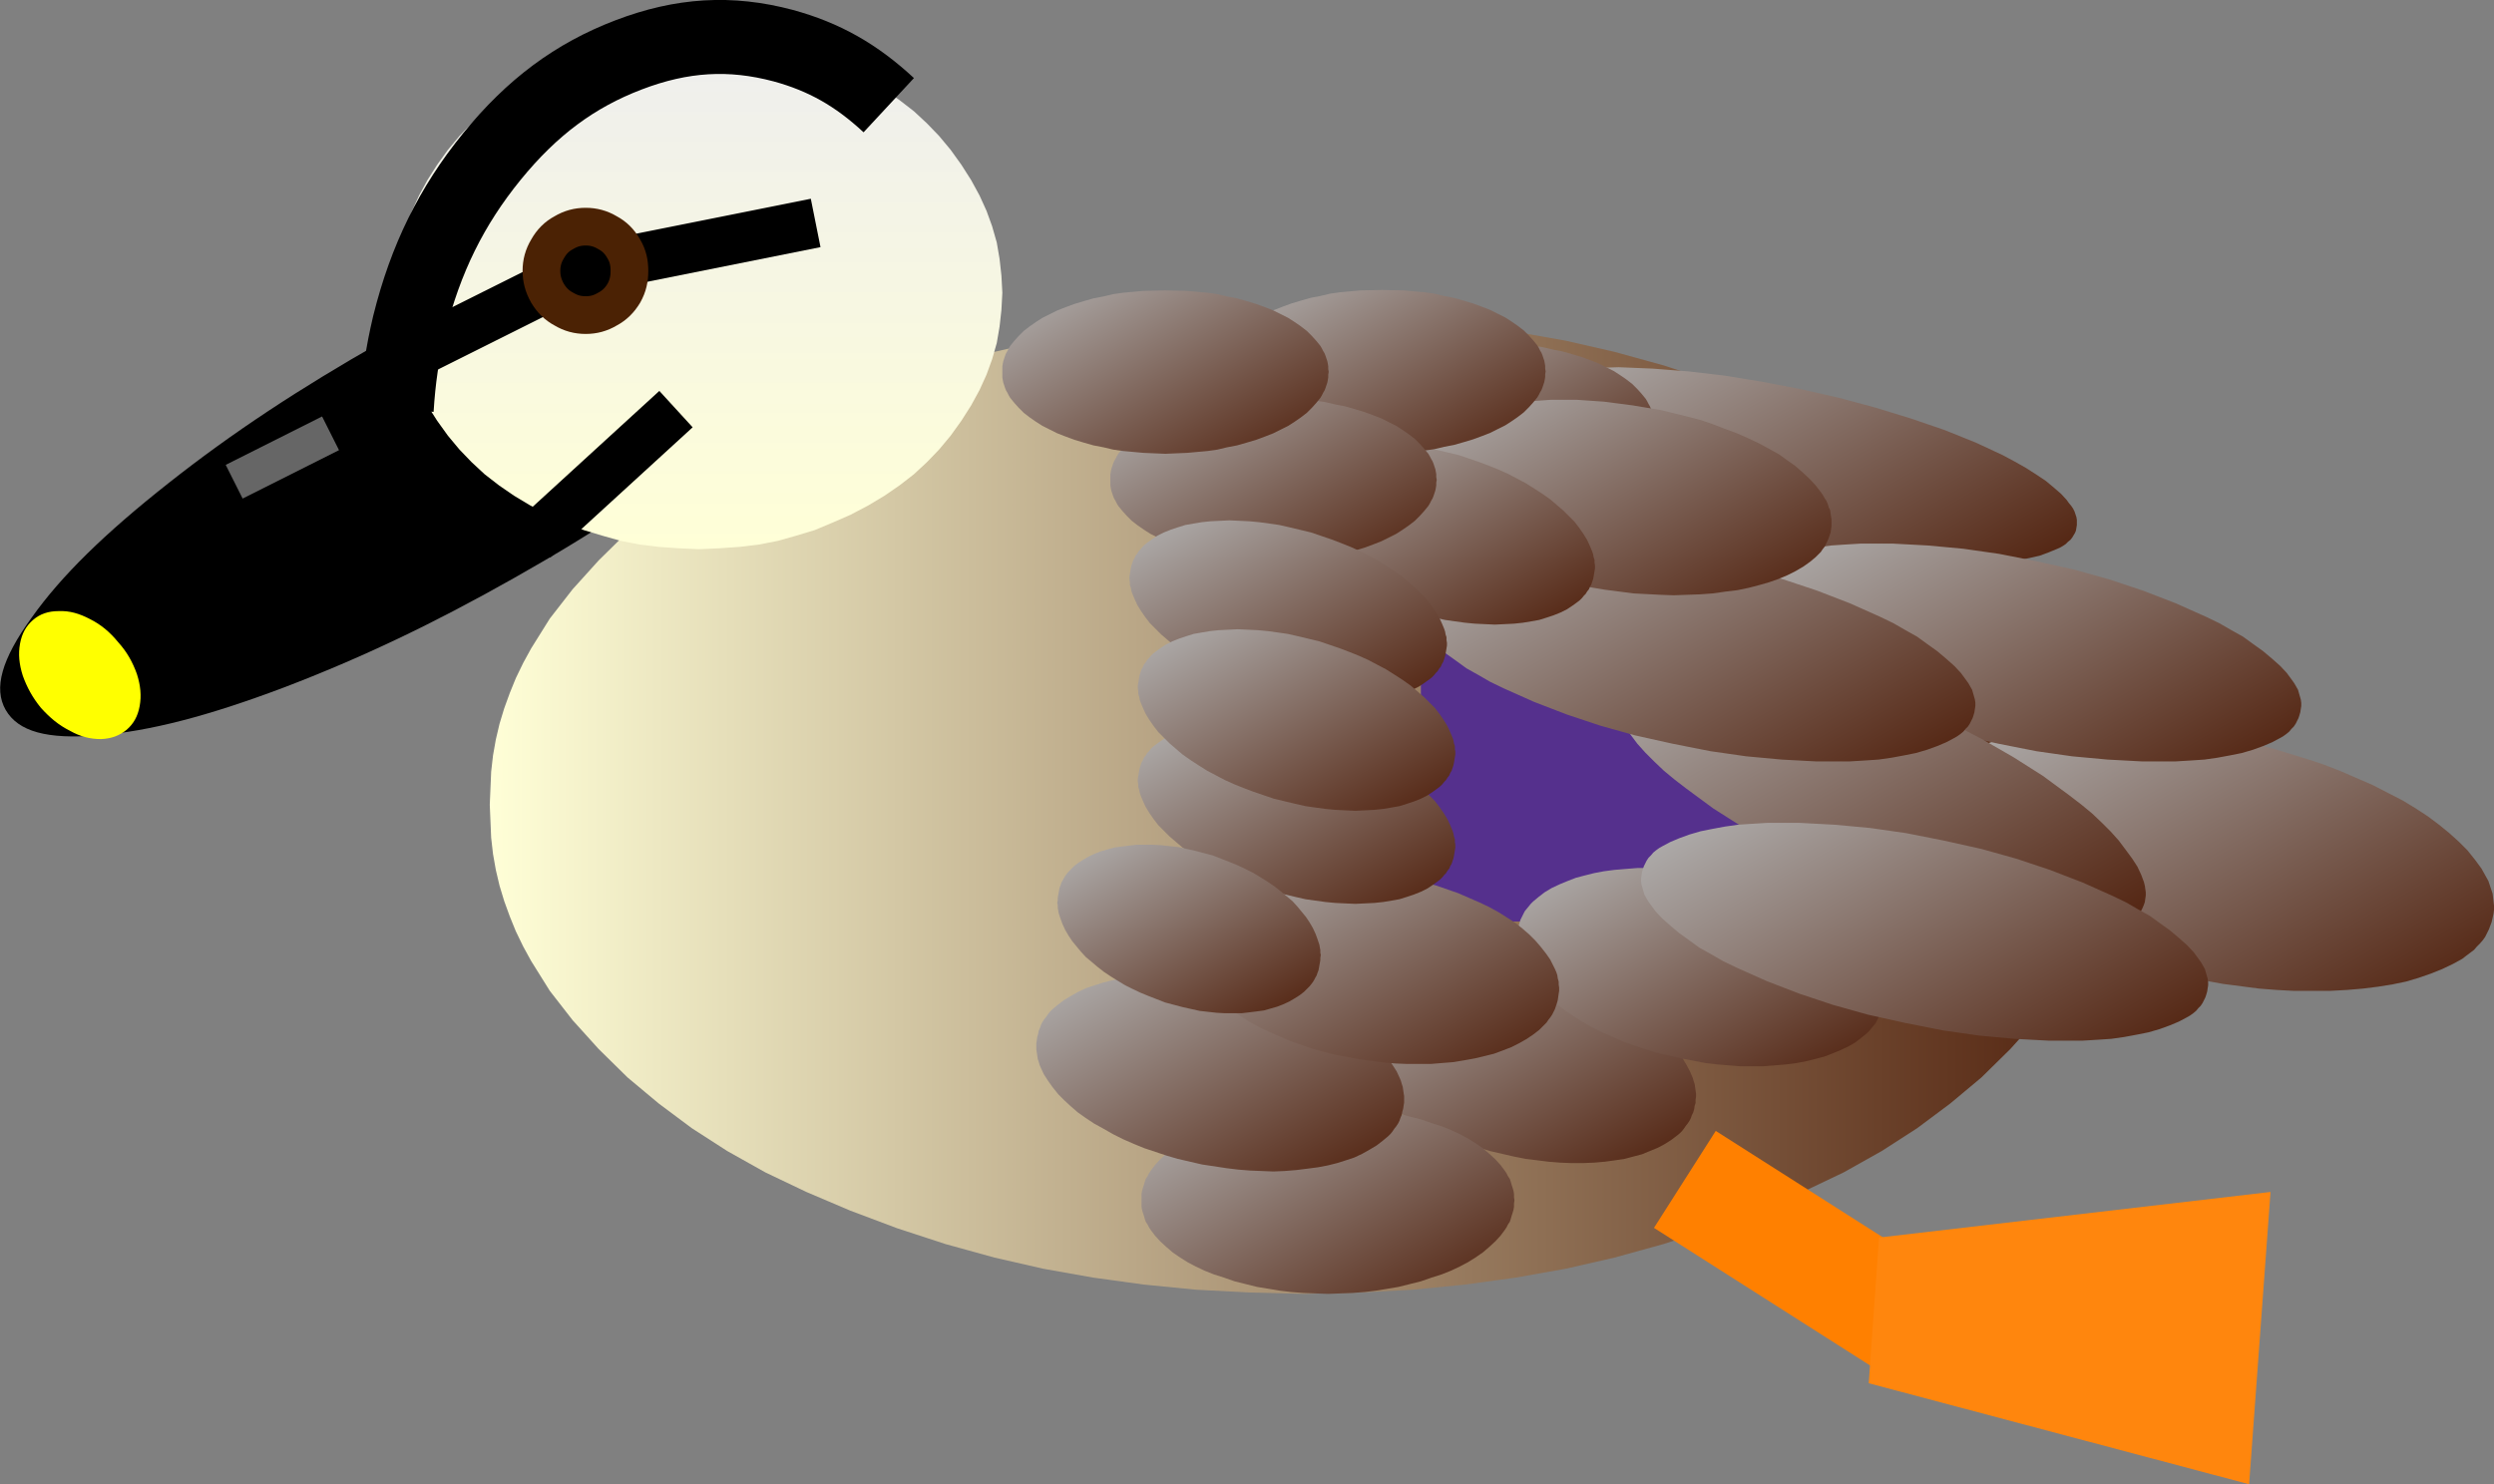 <?xml version="1.0" encoding="UTF-8"?>
<!DOCTYPE svg PUBLIC "-//W3C//DTD SVG 1.1//EN" "http://www.w3.org/Graphics/SVG/1.1/DTD/svg11.dtd">
<svg version="1.2" width="53.57mm" height="31.89mm" viewBox="948 1821 5357 3189" preserveAspectRatio="xMidYMid" fill-rule="evenodd" stroke-width="28.222" stroke-linejoin="round" xmlns="http://www.w3.org/2000/svg" xmlns:ooo="http://xml.openoffice.org/svg/export" xmlns:xlink="http://www.w3.org/1999/xlink" xmlns:presentation="http://sun.com/xmlns/staroffice/presentation" xmlns:smil="http://www.w3.org/2001/SMIL20/" xmlns:anim="urn:oasis:names:tc:opendocument:xmlns:animation:1.0" xml:space="preserve">
 <rect x="948" y="1821" width="5357" height="3189" fill="#808080" stroke="none"/>
 <defs class="ClipPathGroup">
  <clipPath id="presentation_clip_path" clipPathUnits="userSpaceOnUse">
   <rect x="948" y="1821" width="5357" height="3189"/>
  </clipPath>
  <clipPath id="presentation_clip_path_shrink" clipPathUnits="userSpaceOnUse">
   <rect x="953" y="1824" width="5347" height="3183"/>
  </clipPath>
 </defs>
 <defs class="TextShapeIndex">
  <g ooo:slide="id1" ooo:id-list="id3 id4 id5 id6 id7 id8 id9 id10 id11 id12 id13 id14 id15 id16 id17 id18 id19 id20 id21 id22 id23 id24 id25 id26 id27 id28 id29 id30 id31 id32 id33 id34 id35 id36"/>
 </defs>
 <defs class="EmbeddedBulletChars">
  <g id="bullet-char-template-57356" transform="scale(0,-0)">
   <path d="M 580,1141 L 1163,571 580,0 -4,571 580,1141 Z"/>
  </g>
  <g id="bullet-char-template-57354" transform="scale(0,-0)">
   <path d="M 8,1128 L 1137,1128 1137,0 8,0 8,1128 Z"/>
  </g>
  <g id="bullet-char-template-10146" transform="scale(0,-0)">
   <path d="M 174,0 L 602,739 174,1481 1456,739 174,0 Z M 1358,739 L 309,1346 659,739 1358,739 Z"/>
  </g>
  <g id="bullet-char-template-10132" transform="scale(0,-0)">
   <path d="M 2015,739 L 1276,0 717,0 1260,543 174,543 174,936 1260,936 717,1481 1274,1481 2015,739 Z"/>
  </g>
  <g id="bullet-char-template-10007" transform="scale(0,-0)">
   <path d="M 0,-2 C -7,14 -16,27 -25,37 L 356,567 C 262,823 215,952 215,954 215,979 228,992 255,992 264,992 276,990 289,987 310,991 331,999 354,1012 L 381,999 492,748 772,1049 836,1024 860,1049 C 881,1039 901,1025 922,1006 886,937 835,863 770,784 769,783 710,716 594,584 L 774,223 C 774,196 753,168 711,139 L 727,119 C 717,90 699,76 672,76 641,76 570,178 457,381 L 164,-76 C 142,-110 111,-127 72,-127 30,-127 9,-110 8,-76 1,-67 -2,-52 -2,-32 -2,-23 -1,-13 0,-2 Z"/>
  </g>
  <g id="bullet-char-template-10004" transform="scale(0,-0)">
   <path d="M 285,-33 C 182,-33 111,30 74,156 52,228 41,333 41,471 41,549 55,616 82,672 116,743 169,778 240,778 293,778 328,747 346,684 L 369,508 C 377,444 397,411 428,410 L 1163,1116 C 1174,1127 1196,1133 1229,1133 1271,1133 1292,1118 1292,1087 L 1292,965 C 1292,929 1282,901 1262,881 L 442,47 C 390,-6 338,-33 285,-33 Z"/>
  </g>
  <g id="bullet-char-template-9679" transform="scale(0,-0)">
   <path d="M 813,0 C 632,0 489,54 383,161 276,268 223,411 223,592 223,773 276,916 383,1023 489,1130 632,1184 813,1184 992,1184 1136,1130 1245,1023 1353,916 1407,772 1407,592 1407,412 1353,268 1245,161 1136,54 992,0 813,0 Z"/>
  </g>
  <g id="bullet-char-template-8226" transform="scale(0,-0)">
   <path d="M 346,457 C 273,457 209,483 155,535 101,586 74,649 74,723 74,796 101,859 155,911 209,963 273,989 346,989 419,989 480,963 531,910 582,859 608,796 608,723 608,648 583,586 532,535 482,483 420,457 346,457 Z"/>
  </g>
  <g id="bullet-char-template-8211" transform="scale(0,-0)">
   <path d="M -4,459 L 1135,459 1135,606 -4,606 -4,459 Z"/>
  </g>
  <g id="bullet-char-template-61548" transform="scale(0,-0)">
   <path d="M 173,740 C 173,903 231,1043 346,1159 462,1274 601,1332 765,1332 928,1332 1067,1274 1183,1159 1299,1043 1357,903 1357,740 1357,577 1299,437 1183,322 1067,206 928,148 765,148 601,148 462,206 346,322 231,437 173,577 173,740 Z"/>
  </g>
 </defs>
 <defs class="TextEmbeddedBitmaps"/>
 <g class="SlideGroup">
  <g>
   <g id="container-id1">
    <g id="id1" class="Slide" clip-path="url(#presentation_clip_path)">
     <g class="Page">
      <g class="com.sun.star.drawing.CustomShape">
       <g id="id3">
        <rect class="BoundingBox" stroke="none" fill="none" x="1999" y="2499" width="3503" height="2103"/>
        <g>
         <defs>
          <linearGradient id="gradient1" x1="1999" y1="3550" x2="5501" y2="3550" gradientUnits="userSpaceOnUse">
           <stop offset="0" style="stop-color:rgb(255,255,215)"/>
           <stop offset="1" style="stop-color:rgb(80,32,12)"/>
          </linearGradient>
         </defs>
         <path style="fill:url(#gradient1)" d="M 3750,2499 L 3869,2502 3983,2508 4095,2519 4204,2534 4311,2553 4416,2577 4521,2606 4625,2640 4726,2678 4820,2718 4908,2760 4990,2806 5066,2855 5137,2908 5204,2964 5266,3025 5322,3087 5371,3150 5411,3214 5428,3245 5444,3278 5457,3310 5469,3343 5479,3376 5487,3410 5493,3444 5497,3479 5501,3550 5497,3621 5493,3656 5487,3690 5479,3724 5469,3757 5457,3790 5444,3822 5428,3855 5411,3886 5371,3950 5322,4013 5266,4075 5204,4136 5137,4192 5066,4245 4990,4294 4908,4340 4820,4382 4726,4422 4625,4460 4521,4494 4416,4523 4311,4547 4204,4566 4095,4581 3983,4592 3869,4598 3750,4601 3631,4598 3517,4592 3405,4581 3296,4566 3189,4547 3084,4523 2979,4494 2875,4460 2774,4422 2680,4382 2592,4340 2510,4294 2434,4245 2363,4192 2296,4136 2234,4075 2178,4013 2129,3950 2089,3886 2072,3855 2056,3822 2043,3790 2031,3757 2021,3724 2013,3690 2007,3656 2003,3621 2000,3550 2003,3479 2007,3444 2013,3410 2021,3376 2031,3343 2043,3310 2056,3278 2072,3245 2089,3214 2129,3150 2178,3087 2234,3025 2296,2964 2363,2908 2434,2855 2510,2806 2592,2760 2680,2718 2774,2678 2875,2640 2979,2606 3084,2577 3189,2553 3296,2534 3405,2519 3517,2508 3631,2502 3750,2499 3750,2499 Z"/>
        </g>
       </g>
      </g>
      <g class="com.sun.star.drawing.CustomShape">
       <g id="id4">
        <rect class="BoundingBox" stroke="none" fill="none" x="4152" y="2610" width="1259" height="427"/>
        <g>
         <defs>
          <linearGradient id="gradient2" x1="4532" y1="2391" x2="5031" y2="3254" gradientUnits="userSpaceOnUse">
           <stop offset="0" style="stop-color:rgb(178,178,178)"/>
           <stop offset="1" style="stop-color:rgb(80,32,12)"/>
          </linearGradient>
         </defs>
         <path style="fill:url(#gradient2)" d="M 4816,2657 L 4899,2676 4977,2697 5052,2720 5125,2745 5192,2772 5250,2799 5276,2813 5299,2826 5321,2840 5342,2854 5360,2869 5375,2882 5387,2895 5392,2902 5397,2908 5401,2914 5404,2920 5406,2926 5408,2932 5409,2938 5409,2944 5409,2949 5408,2955 5407,2961 5405,2966 5402,2971 5399,2976 5395,2981 5390,2985 5385,2990 5379,2994 5372,2998 5365,3001 5348,3008 5329,3015 5307,3020 5282,3025 5257,3029 5229,3032 5200,3034 5137,3035 5064,3033 4987,3027 4910,3018 4830,3005 4746,2989 4663,2970 4585,2949 4510,2926 4437,2900 4370,2873 4312,2847 4286,2833 4263,2819 4241,2805 4220,2791 4202,2777 4187,2763 4175,2750 4170,2744 4165,2738 4161,2732 4158,2726 4156,2720 4154,2714 4153,2708 4153,2702 4153,2696 4154,2691 4155,2685 4157,2680 4160,2674 4163,2669 4167,2665 4172,2660 4177,2656 4183,2652 4190,2648 4197,2644 4214,2637 4233,2631 4255,2625 4280,2620 4305,2617 4333,2614 4362,2612 4425,2610 4498,2613 4575,2619 4652,2628 4732,2641 4816,2657 4816,2657 Z"/>
        </g>
       </g>
      </g>
      <g class="com.sun.star.drawing.CustomShape">
       <g id="id5">
        <rect class="BoundingBox" stroke="none" fill="none" x="4000" y="2900" width="902" height="902"/>
        <path fill="rgb(85,48,141)" stroke="none" d="M 4000,2900 L 4901,3801 4000,3801 4000,2900 4000,2900 Z"/>
       </g>
      </g>
      <g class="com.sun.star.drawing.CustomShape">
       <g id="id6">
        <rect class="BoundingBox" stroke="none" fill="none" x="948" y="2216" width="1922" height="1189"/>
        <path fill="rgb(0,0,0)" stroke="none" d="M 1765,2557 C 1940,2458 2094,2385 2259,2323 2423,2260 2548,2228 2658,2219 2768,2210 2830,2227 2857,2274 2883,2320 2866,2383 2801,2472 2737,2562 2645,2653 2507,2761 2369,2870 2226,2965 2052,3063 1877,3162 1723,3235 1558,3298 1394,3360 1269,3392 1159,3401 1049,3410 987,3393 960,3346 934,3300 951,3238 1016,3148 1080,3058 1172,2968 1310,2859 1448,2750 1591,2656 1765,2557 L 1765,2557 Z"/>
       </g>
      </g>
      <g class="com.sun.star.drawing.CustomShape">
       <g id="id7">
        <rect class="BoundingBox" stroke="none" fill="none" x="988" y="3133" width="263" height="277"/>
        <path fill="rgb(255,255,0)" stroke="none" d="M 1220,3389 C 1204,3402 1187,3408 1165,3409 1142,3409 1121,3404 1098,3391 1074,3379 1055,3363 1036,3342 1018,3320 1006,3298 997,3273 989,3248 987,3226 991,3204 995,3182 1004,3166 1019,3153 1034,3140 1052,3134 1074,3134 1097,3133 1118,3139 1141,3151 1165,3163 1184,3179 1202,3201 1221,3222 1233,3244 1242,3269 1250,3294 1252,3316 1248,3338 1244,3360 1235,3376 1220,3389 L 1220,3389 Z"/>
       </g>
      </g>
      <g class="com.sun.star.drawing.CustomShape">
       <g id="id8">
        <rect class="BoundingBox" stroke="none" fill="none" x="1799" y="1899" width="1303" height="1103"/>
        <g>
         <defs>
          <linearGradient id="gradient3" x1="2450" y1="3000" x2="2450" y2="1899" gradientUnits="userSpaceOnUse">
           <stop offset="0" style="stop-color:rgb(255,255,215)"/>
           <stop offset="1" style="stop-color:rgb(238,238,238)"/>
          </linearGradient>
         </defs>
         <path style="fill:url(#gradient3)" d="M 2450,1900 L 2494,1901 2537,1904 2578,1909 2619,1917 2658,1928 2698,1940 2736,1956 2775,1973 2813,1993 2848,2014 2880,2036 2911,2060 2939,2086 2965,2113 2990,2143 3013,2175 3034,2208 3052,2241 3067,2274 3079,2307 3089,2342 3095,2377 3099,2413 3101,2450 3099,2487 3095,2523 3089,2558 3079,2593 3067,2626 3052,2659 3034,2692 3013,2725 2990,2757 2965,2787 2939,2814 2911,2840 2880,2864 2848,2886 2813,2907 2775,2927 2736,2944 2698,2960 2658,2972 2619,2983 2578,2991 2537,2996 2494,2999 2450,3001 2406,2999 2363,2996 2322,2991 2281,2983 2242,2972 2202,2960 2164,2944 2125,2927 2087,2907 2052,2886 2020,2864 1989,2840 1961,2814 1935,2787 1910,2757 1887,2725 1866,2692 1848,2659 1833,2626 1821,2593 1811,2558 1805,2523 1801,2487 1800,2450 1801,2413 1805,2377 1811,2342 1821,2307 1833,2274 1848,2241 1866,2208 1887,2175 1910,2143 1935,2113 1961,2086 1989,2060 2020,2036 2052,2014 2087,1993 2125,1973 2164,1956 2202,1940 2242,1928 2281,1917 2322,1909 2363,1904 2406,1901 2450,1900 2450,1900 Z"/>
        </g>
       </g>
      </g>
      <g class="com.sun.star.drawing.LineShape">
       <g id="id9">
        <rect class="BoundingBox" stroke="none" fill="none" x="2041" y="2647" width="413" height="387"/>
        <path fill="none" stroke="rgb(0,0,0)" stroke-width="106" stroke-linejoin="round" d="M 2094,2980 L 2400,2700"/>
       </g>
      </g>
      <g class="com.sun.star.drawing.LineShape">
       <g id="id10">
        <rect class="BoundingBox" stroke="none" fill="none" x="1747" y="2347" width="507" height="307"/>
        <path fill="none" stroke="rgb(0,0,0)" stroke-width="106" stroke-linejoin="round" d="M 1800,2600 L 2200,2400"/>
       </g>
      </g>
      <g class="com.sun.star.drawing.LineShape">
       <g id="id11">
        <rect class="BoundingBox" stroke="none" fill="none" x="2147" y="2247" width="607" height="207"/>
        <path fill="none" stroke="rgb(0,0,0)" stroke-width="106" stroke-linejoin="round" d="M 2200,2400 L 2700,2300"/>
       </g>
      </g>
      <g class="com.sun.star.drawing.CustomShape">
       <g id="id12">
        <rect class="BoundingBox" stroke="none" fill="none" x="2070" y="2267" width="272" height="273"/>
        <path fill="rgb(0,0,0)" stroke="none" d="M 2206,2308 C 2223,2308 2238,2312 2253,2321 2268,2329 2279,2340 2288,2356 2297,2371 2300,2386 2300,2403 2300,2420 2297,2435 2288,2451 2279,2466 2268,2477 2253,2485 2238,2494 2223,2498 2206,2498 2189,2498 2174,2494 2159,2485 2144,2477 2133,2466 2124,2451 2115,2435 2111,2420 2111,2403 2111,2386 2115,2371 2124,2356 2133,2340 2144,2329 2159,2321 2174,2312 2189,2308 2206,2308 L 2206,2308 Z"/>
        <path fill="none" stroke="rgb(75,34,4)" stroke-width="81" stroke-linejoin="round" d="M 2206,2308 C 2223,2308 2238,2312 2253,2321 2268,2329 2279,2340 2288,2356 2297,2371 2300,2386 2300,2403 2300,2420 2297,2435 2288,2451 2279,2466 2268,2477 2253,2485 2238,2494 2223,2498 2206,2498 2189,2498 2174,2494 2159,2485 2144,2477 2133,2466 2124,2451 2115,2435 2111,2420 2111,2403 2111,2386 2115,2371 2124,2356 2133,2340 2144,2329 2159,2321 2174,2312 2189,2308 2206,2308 Z"/>
       </g>
      </g>
      <g class="com.sun.star.drawing.EllipseShape">
       <g id="id13">
        <rect class="BoundingBox" stroke="none" fill="none" x="1720" y="1820" width="1218" height="962"/>
        <path fill="none" stroke="rgb(0,0,0)" stroke-width="159" stroke-linejoin="round" d="M 1800,2701 C 1804,2636 1812,2581 1827,2518 1862,2377 1918,2264 2004,2158 2091,2051 2183,1983 2298,1939 2413,1895 2517,1889 2630,1919 2718,1943 2787,1982 2857,2047"/>
       </g>
      </g>
      <g class="com.sun.star.drawing.LineShape">
       <g id="id14">
        <rect class="BoundingBox" stroke="none" fill="none" x="4443" y="4231" width="720" height="549"/>
        <path fill="none" stroke="rgb(255,128,0)" stroke-width="247" stroke-linejoin="round" d="M 4567,4355 L 5038,4655"/>
       </g>
      </g>
      <g class="com.sun.star.drawing.CustomShape">
       <g id="id15">
        <rect class="BoundingBox" stroke="none" fill="none" x="4961" y="4382" width="865" height="629"/>
        <path fill="rgb(255,134,13)" stroke="none" d="M 5825,4382 L 5779,5010 4962,4793 4984,4480 5825,4382 Z"/>
       </g>
      </g>
      <g class="com.sun.star.drawing.CustomShape">
       <g id="id16">
        <rect class="BoundingBox" stroke="none" fill="none" x="3799" y="2558" width="703" height="353"/>
        <g>
         <defs>
          <linearGradient id="gradient4" x1="3986" y1="2451" x2="4314" y2="3018" gradientUnits="userSpaceOnUse">
           <stop offset="0" style="stop-color:rgb(178,178,178)"/>
           <stop offset="1" style="stop-color:rgb(80,32,12)"/>
          </linearGradient>
         </defs>
         <path style="fill:url(#gradient4)" d="M 4150,2559 L 4197,2560 4219,2562 4241,2564 4262,2567 4283,2572 4304,2576 4325,2582 4345,2588 4364,2595 4382,2602 4398,2610 4414,2618 4428,2627 4441,2636 4454,2646 4465,2657 4474,2667 4483,2678 4486,2683 4489,2689 4492,2694 4494,2699 4496,2705 4498,2711 4499,2716 4500,2722 4500,2728 4501,2734 4500,2740 4500,2746 4499,2752 4498,2757 4496,2763 4494,2769 4492,2774 4489,2779 4486,2785 4483,2790 4474,2801 4465,2811 4454,2822 4441,2832 4428,2841 4414,2850 4398,2858 4382,2866 4364,2873 4345,2880 4325,2886 4304,2892 4283,2896 4262,2901 4241,2904 4219,2906 4197,2908 4150,2910 4103,2908 4081,2906 4059,2904 4038,2901 4017,2896 3996,2892 3975,2886 3955,2880 3936,2873 3918,2866 3902,2858 3886,2850 3872,2841 3859,2832 3846,2822 3835,2811 3826,2801 3817,2790 3814,2785 3811,2779 3808,2774 3806,2769 3804,2763 3802,2757 3801,2752 3800,2746 3800,2740 3800,2734 3800,2728 3800,2722 3801,2716 3802,2711 3804,2705 3806,2699 3808,2694 3811,2689 3814,2683 3817,2678 3826,2667 3835,2657 3846,2646 3859,2636 3872,2627 3886,2618 3902,2610 3918,2602 3936,2595 3955,2588 3975,2582 3996,2576 4017,2572 4038,2567 4059,2564 4081,2562 4103,2560 4150,2559 Z"/>
        </g>
       </g>
      </g>
      <g class="com.sun.star.drawing.CustomShape">
       <g id="id17">
        <rect class="BoundingBox" stroke="none" fill="none" x="3809" y="3880" width="783" height="441"/>
        <g>
         <defs>
          <linearGradient id="gradient5" x1="4007" y1="3766" x2="4393" y2="4434" gradientUnits="userSpaceOnUse">
           <stop offset="0" style="stop-color:rgb(178,178,178)"/>
           <stop offset="1" style="stop-color:rgb(80,32,12)"/>
          </linearGradient>
         </defs>
         <path style="fill:url(#gradient5)" d="M 4252,3906 L 4303,3922 4327,3930 4351,3940 4373,3950 4395,3960 4417,3972 4438,3984 4459,3997 4478,4010 4495,4023 4511,4037 4525,4050 4538,4064 4550,4078 4561,4093 4570,4108 4578,4123 4584,4137 4586,4144 4588,4150 4589,4157 4590,4164 4591,4171 4591,4177 4590,4184 4590,4191 4588,4197 4587,4204 4585,4211 4582,4217 4580,4223 4577,4229 4573,4235 4569,4240 4565,4246 4561,4251 4556,4256 4550,4261 4538,4270 4524,4279 4509,4287 4492,4294 4475,4301 4456,4306 4437,4311 4417,4314 4395,4317 4372,4319 4348,4320 4324,4320 4299,4319 4274,4317 4250,4314 4225,4311 4200,4306 4148,4294 4097,4278 4073,4270 4049,4260 4027,4250 4005,4240 3983,4228 3962,4216 3941,4203 3922,4190 3905,4177 3889,4163 3875,4150 3862,4136 3850,4122 3839,4107 3830,4092 3822,4077 3816,4063 3814,4056 3812,4050 3811,4043 3810,4036 3809,4029 3809,4023 3810,4016 3810,4009 3812,4003 3813,3996 3815,3989 3818,3983 3820,3977 3823,3971 3827,3965 3831,3960 3835,3954 3839,3949 3844,3944 3850,3939 3862,3930 3876,3921 3891,3913 3908,3906 3925,3899 3944,3894 3963,3889 3983,3886 4005,3883 4028,3881 4052,3880 4076,3880 4101,3881 4126,3883 4150,3886 4175,3889 4200,3894 4252,3906 Z"/>
        </g>
       </g>
      </g>
      <g class="com.sun.star.drawing.CustomShape">
       <g id="id18">
        <rect class="BoundingBox" stroke="none" fill="none" x="4205" y="3685" width="791" height="429"/>
        <g>
         <defs>
          <linearGradient id="gradient6" x1="4409" y1="3568" x2="4791" y2="4230" gradientUnits="userSpaceOnUse">
           <stop offset="0" style="stop-color:rgb(178,178,178)"/>
           <stop offset="1" style="stop-color:rgb(80,32,12)"/>
          </linearGradient>
         </defs>
         <path style="fill:url(#gradient6)" d="M 4641,3703 L 4693,3715 4718,3723 4742,3731 4765,3739 4787,3749 4810,3759 4832,3770 4853,3782 4872,3794 4890,3806 4907,3819 4922,3831 4936,3845 4948,3858 4960,3872 4970,3887 4979,3901 4985,3915 4988,3921 4990,3928 4992,3935 4993,3941 4994,3948 4994,3955 4994,3961 4994,3968 4993,3975 4992,3982 4990,3988 4988,3995 4986,4001 4983,4007 4980,4013 4977,4019 4973,4024 4968,4030 4964,4035 4959,4040 4947,4050 4934,4060 4919,4069 4902,4077 4885,4084 4867,4091 4848,4096 4828,4101 4807,4105 4784,4108 4760,4110 4735,4112 4711,4112 4686,4112 4662,4110 4637,4108 4611,4105 4559,4095 4507,4083 4482,4075 4458,4067 4435,4059 4413,4049 4390,4039 4368,4028 4347,4016 4328,4004 4310,3992 4293,3979 4278,3967 4264,3953 4252,3940 4240,3926 4230,3911 4221,3897 4215,3883 4212,3877 4210,3870 4208,3863 4207,3857 4206,3850 4206,3843 4206,3837 4206,3830 4207,3823 4208,3816 4210,3810 4212,3803 4214,3797 4217,3791 4220,3785 4223,3779 4227,3774 4232,3768 4236,3763 4241,3758 4253,3748 4266,3738 4281,3729 4298,3721 4315,3714 4333,3707 4352,3702 4372,3697 4393,3693 4416,3690 4440,3688 4465,3686 4489,3686 4514,3686 4538,3688 4563,3690 4589,3693 4641,3703 Z"/>
        </g>
       </g>
      </g>
      <g class="com.sun.star.drawing.CustomShape">
       <g id="id19">
        <rect class="BoundingBox" stroke="none" fill="none" x="3399" y="4199" width="803" height="403"/>
        <g>
         <defs>
          <linearGradient id="gradient7" x1="3613" y1="4076" x2="3988" y2="4725" gradientUnits="userSpaceOnUse">
           <stop offset="0" style="stop-color:rgb(178,178,178)"/>
           <stop offset="1" style="stop-color:rgb(80,32,12)"/>
          </linearGradient>
         </defs>
         <path style="fill:url(#gradient7)" d="M 3800,4200 L 3853,4201 3879,4203 3904,4206 3928,4210 3952,4214 3976,4220 4000,4226 4023,4234 4045,4241 4065,4249 4084,4258 4101,4267 4117,4277 4133,4288 4147,4300 4160,4312 4171,4324 4180,4336 4184,4342 4187,4348 4191,4354 4193,4360 4195,4367 4197,4373 4199,4380 4200,4386 4200,4393 4201,4400 4200,4407 4200,4414 4199,4420 4197,4427 4195,4433 4193,4440 4191,4446 4187,4452 4184,4458 4180,4464 4171,4476 4160,4488 4147,4500 4133,4512 4117,4523 4101,4533 4084,4542 4065,4551 4045,4559 4023,4566 4000,4574 3976,4580 3952,4586 3928,4590 3904,4594 3879,4597 3853,4599 3800,4601 3747,4599 3721,4597 3696,4594 3672,4590 3648,4586 3624,4580 3600,4574 3577,4566 3555,4559 3535,4551 3516,4542 3499,4533 3483,4523 3467,4512 3453,4500 3440,4488 3429,4476 3420,4464 3416,4458 3413,4452 3409,4446 3407,4440 3405,4433 3403,4427 3401,4420 3400,4414 3400,4407 3400,4400 3400,4393 3400,4386 3401,4380 3403,4373 3405,4367 3407,4360 3409,4354 3413,4348 3416,4342 3420,4336 3429,4324 3440,4312 3453,4300 3467,4288 3483,4277 3499,4267 3516,4258 3535,4249 3555,4241 3577,4234 3600,4226 3624,4220 3648,4214 3672,4210 3696,4206 3721,4203 3747,4201 3800,4200 3800,4200 Z"/>
        </g>
       </g>
      </g>
      <g class="com.sun.star.drawing.CustomShape">
       <g id="id20">
        <rect class="BoundingBox" stroke="none" fill="none" x="3173" y="3914" width="793" height="425"/>
        <g>
         <defs>
          <linearGradient id="gradient8" x1="3378" y1="3796" x2="3760" y2="4456" gradientUnits="userSpaceOnUse">
           <stop offset="0" style="stop-color:rgb(178,178,178)"/>
           <stop offset="1" style="stop-color:rgb(80,32,12)"/>
          </linearGradient>
         </defs>
         <path style="fill:url(#gradient8)" d="M 3608,3929 L 3660,3941 3684,3948 3708,3956 3732,3964 3754,3973 3777,3983 3799,3994 3820,4006 3840,4017 3858,4029 3875,4041 3890,4054 3904,4067 3917,4080 3929,4095 3939,4109 3948,4123 3954,4136 3957,4143 3959,4150 3961,4156 3962,4163 3963,4170 3964,4176 3964,4183 3964,4190 3963,4196 3962,4203 3960,4210 3959,4216 3956,4223 3954,4229 3951,4235 3947,4241 3943,4246 3939,4252 3935,4257 3930,4262 3918,4272 3905,4282 3890,4291 3874,4300 3857,4308 3839,4314 3820,4320 3800,4325 3779,4329 3756,4332 3732,4335 3707,4337 3683,4338 3658,4337 3633,4336 3608,4334 3583,4331 3530,4323 3478,4311 3454,4304 3430,4296 3406,4288 3384,4279 3361,4269 3339,4258 3318,4246 3298,4235 3280,4223 3263,4211 3248,4198 3234,4185 3221,4172 3209,4157 3199,4143 3190,4129 3184,4116 3181,4109 3179,4102 3177,4096 3176,4089 3175,4082 3174,4076 3174,4069 3174,4062 3175,4056 3176,4049 3178,4042 3179,4036 3182,4029 3184,4023 3187,4017 3191,4011 3195,4006 3199,4000 3203,3995 3208,3990 3220,3980 3233,3970 3248,3961 3264,3952 3281,3944 3299,3938 3318,3932 3338,3927 3359,3923 3382,3920 3406,3917 3431,3915 3455,3914 3480,3915 3505,3916 3530,3918 3555,3921 3608,3929 Z"/>
        </g>
       </g>
      </g>
      <g class="com.sun.star.drawing.CustomShape">
       <g id="id21">
        <rect class="BoundingBox" stroke="none" fill="none" x="3503" y="3690" width="795" height="419"/>
        <g>
         <defs>
          <linearGradient id="gradient9" x1="3710" y1="3571" x2="4090" y2="4227" gradientUnits="userSpaceOnUse">
           <stop offset="0" style="stop-color:rgb(178,178,178)"/>
           <stop offset="1" style="stop-color:rgb(80,32,12)"/>
          </linearGradient>
         </defs>
         <path style="fill:url(#gradient9)" d="M 3932,3701 L 3985,3711 4009,3717 4034,3724 4057,3732 4080,3740 4103,3750 4126,3760 4147,3770 4167,3781 4186,3793 4203,3804 4218,3816 4233,3829 4246,3842 4258,3856 4269,3870 4278,3883 4285,3897 4288,3903 4291,3910 4293,3916 4294,3923 4296,3930 4296,3936 4297,3943 4297,3950 4296,3956 4295,3963 4294,3970 4292,3977 4290,3983 4288,3989 4285,3995 4282,4001 4278,4007 4274,4012 4270,4018 4265,4023 4254,4034 4241,4044 4226,4054 4210,4063 4194,4071 4176,4078 4157,4085 4137,4090 4116,4095 4094,4099 4070,4103 4045,4105 4021,4107 3996,4107 3971,4107 3946,4106 3921,4104 3868,4097 3815,4087 3791,4081 3766,4074 3743,4066 3720,4058 3697,4048 3674,4038 3653,4028 3633,4017 3614,4005 3597,3994 3582,3982 3567,3969 3554,3956 3542,3942 3531,3928 3522,3915 3515,3901 3512,3895 3509,3888 3507,3882 3506,3875 3504,3868 3504,3862 3503,3855 3503,3848 3504,3842 3505,3835 3506,3828 3508,3821 3510,3815 3512,3809 3515,3803 3518,3797 3522,3791 3526,3786 3530,3780 3535,3775 3546,3764 3559,3754 3574,3744 3590,3735 3606,3727 3624,3720 3643,3713 3663,3708 3684,3703 3706,3699 3730,3695 3755,3693 3779,3691 3804,3691 3829,3691 3854,3692 3879,3694 3932,3701 Z"/>
        </g>
       </g>
      </g>
      <g class="com.sun.star.drawing.CustomShape">
       <g id="id22">
        <rect class="BoundingBox" stroke="none" fill="none" x="5085" y="3379" width="1221" height="573"/>
        <g>
         <defs>
          <linearGradient id="gradient10" x1="5419" y1="3187" x2="5971" y2="4143" gradientUnits="userSpaceOnUse">
           <stop offset="0" style="stop-color:rgb(178,178,178)"/>
           <stop offset="1" style="stop-color:rgb(80,32,12)"/>
          </linearGradient>
         </defs>
         <path style="fill:url(#gradient10)" d="M 5749,3410 L 5829,3429 5904,3452 5940,3464 5976,3478 6045,3508 6078,3525 6109,3541 6137,3558 6163,3575 6187,3593 6209,3611 6229,3629 6248,3648 6264,3668 6278,3687 6283,3696 6288,3705 6293,3714 6296,3723 6299,3732 6302,3741 6303,3749 6304,3758 6305,3767 6305,3776 6304,3784 6302,3793 6300,3802 6297,3810 6294,3818 6290,3826 6286,3834 6281,3841 6275,3848 6268,3855 6262,3862 6254,3868 6246,3874 6237,3881 6217,3892 6194,3903 6169,3913 6143,3922 6116,3930 6087,3936 6056,3941 6024,3945 5989,3948 5952,3950 5876,3950 5838,3948 5800,3945 5723,3935 5641,3920 5561,3901 5486,3878 5450,3866 5414,3852 5345,3822 5312,3805 5281,3789 5253,3772 5227,3755 5203,3737 5181,3719 5161,3701 5142,3682 5126,3662 5112,3643 5107,3634 5102,3625 5097,3616 5094,3607 5091,3598 5088,3589 5087,3581 5086,3572 5085,3563 5085,3554 5086,3546 5088,3537 5090,3528 5093,3520 5096,3512 5100,3504 5104,3496 5109,3489 5115,3482 5122,3475 5128,3468 5136,3462 5144,3456 5153,3449 5173,3438 5196,3427 5221,3417 5247,3408 5274,3400 5303,3394 5334,3389 5366,3385 5401,3382 5438,3380 5514,3380 5552,3382 5590,3385 5667,3395 5749,3410 5749,3410 Z"/>
        </g>
       </g>
      </g>
      <g class="com.sun.star.drawing.CustomShape">
       <g id="id23">
        <rect class="BoundingBox" stroke="none" fill="none" x="4673" y="2988" width="1219" height="471"/>
        <g>
         <defs>
          <linearGradient id="gradient11" x1="5028" y1="2784" x2="5536" y2="3662" gradientUnits="userSpaceOnUse">
           <stop offset="0" style="stop-color:rgb(178,178,178)"/>
           <stop offset="1" style="stop-color:rgb(80,32,12)"/>
          </linearGradient>
         </defs>
         <path style="fill:url(#gradient11)" d="M 5323,3027 L 5404,3045 5479,3066 5551,3090 5621,3117 5686,3146 5715,3160 5741,3175 5766,3189 5788,3205 5809,3220 5828,3236 5846,3252 5860,3267 5871,3282 5876,3289 5880,3296 5884,3303 5886,3310 5888,3317 5890,3324 5891,3331 5891,3338 5890,3344 5889,3351 5887,3358 5885,3364 5882,3370 5879,3376 5875,3382 5870,3387 5865,3393 5859,3398 5852,3403 5845,3407 5828,3416 5809,3424 5787,3432 5763,3439 5738,3444 5711,3449 5683,3453 5653,3455 5620,3457 5550,3457 5475,3453 5399,3446 5322,3435 5241,3419 5160,3401 5085,3380 5013,3356 4943,3329 4878,3300 4849,3286 4823,3271 4798,3257 4776,3241 4755,3226 4736,3210 4718,3194 4704,3179 4693,3164 4688,3157 4684,3150 4680,3143 4678,3136 4676,3129 4674,3122 4673,3115 4673,3108 4674,3102 4675,3095 4677,3088 4679,3082 4682,3076 4685,3070 4689,3064 4694,3059 4699,3053 4705,3048 4712,3043 4719,3039 4736,3030 4755,3022 4777,3014 4801,3007 4826,3002 4853,2997 4881,2993 4911,2991 4944,2989 5014,2989 5089,2993 5165,3000 5242,3011 5323,3027 5323,3027 Z"/>
        </g>
       </g>
      </g>
      <g class="com.sun.star.drawing.CustomShape">
       <g id="id24">
        <rect class="BoundingBox" stroke="none" fill="none" x="4407" y="3213" width="1151" height="621"/>
        <g>
         <defs>
          <linearGradient id="gradient12" x1="4704" y1="3042" x2="5260" y2="4004" gradientUnits="userSpaceOnUse">
           <stop offset="0" style="stop-color:rgb(178,178,178)"/>
           <stop offset="1" style="stop-color:rgb(80,32,12)"/>
          </linearGradient>
         </defs>
         <path style="fill:url(#gradient12)" d="M 5062,3339 L 5138,3374 5207,3410 5273,3448 5336,3488 5393,3530 5419,3550 5442,3569 5463,3589 5482,3608 5499,3627 5514,3647 5528,3666 5539,3683 5547,3700 5550,3708 5553,3716 5555,3724 5556,3731 5557,3738 5557,3745 5556,3752 5555,3759 5553,3765 5550,3772 5547,3778 5544,3784 5540,3789 5535,3794 5530,3799 5524,3804 5518,3808 5511,3811 5504,3815 5496,3818 5478,3823 5457,3827 5434,3830 5409,3832 5383,3832 5356,3832 5328,3829 5298,3826 5266,3821 5197,3806 5124,3788 5052,3765 4978,3738 4902,3707 4826,3672 4757,3636 4691,3598 4628,3558 4571,3516 4545,3496 4522,3477 4501,3457 4482,3438 4465,3419 4450,3399 4436,3380 4425,3363 4417,3346 4414,3338 4411,3330 4409,3322 4408,3315 4407,3308 4407,3301 4408,3294 4409,3287 4411,3281 4414,3274 4417,3268 4420,3262 4424,3257 4429,3252 4434,3247 4440,3242 4446,3238 4453,3235 4460,3231 4468,3228 4486,3223 4507,3219 4530,3216 4555,3214 4581,3214 4608,3214 4636,3217 4666,3220 4698,3225 4767,3240 4840,3258 4912,3281 4986,3308 5062,3339 5062,3339 Z"/>
        </g>
       </g>
      </g>
      <g class="com.sun.star.drawing.CustomShape">
       <g id="id25">
        <rect class="BoundingBox" stroke="none" fill="none" x="4473" y="3588" width="1219" height="471"/>
        <g>
         <defs>
          <linearGradient id="gradient13" x1="4828" y1="3384" x2="5336" y2="4262" gradientUnits="userSpaceOnUse">
           <stop offset="0" style="stop-color:rgb(178,178,178)"/>
           <stop offset="1" style="stop-color:rgb(80,32,12)"/>
          </linearGradient>
         </defs>
         <path style="fill:url(#gradient13)" d="M 5123,3627 L 5204,3645 5279,3666 5351,3690 5421,3717 5486,3746 5515,3760 5541,3775 5566,3789 5588,3805 5609,3820 5628,3836 5646,3852 5660,3867 5671,3882 5676,3889 5680,3896 5684,3903 5686,3910 5688,3917 5690,3924 5691,3931 5691,3938 5690,3944 5689,3951 5687,3958 5685,3964 5682,3970 5679,3976 5675,3982 5670,3987 5665,3993 5659,3998 5652,4003 5645,4007 5628,4016 5609,4024 5587,4032 5563,4039 5538,4044 5511,4049 5483,4053 5453,4055 5420,4057 5350,4057 5275,4053 5199,4046 5122,4035 5041,4019 4960,4001 4885,3980 4813,3956 4743,3929 4678,3900 4649,3886 4623,3871 4598,3857 4576,3841 4555,3826 4536,3810 4518,3794 4504,3779 4493,3764 4488,3757 4484,3750 4480,3743 4478,3736 4476,3729 4474,3722 4473,3715 4473,3708 4474,3702 4475,3695 4477,3688 4479,3682 4482,3676 4485,3670 4489,3664 4494,3659 4499,3653 4505,3648 4512,3643 4519,3639 4536,3630 4555,3622 4577,3614 4601,3607 4626,3602 4653,3597 4681,3593 4711,3591 4744,3589 4814,3589 4889,3593 4965,3600 5042,3611 5123,3627 5123,3627 Z"/>
        </g>
       </g>
      </g>
      <g class="com.sun.star.drawing.CustomShape">
       <g id="id26">
        <rect class="BoundingBox" stroke="none" fill="none" x="3392" y="3373" width="683" height="391"/>
        <g>
         <defs>
          <linearGradient id="gradient14" x1="3563" y1="3274" x2="3903" y2="3862" gradientUnits="userSpaceOnUse">
           <stop offset="0" style="stop-color:rgb(178,178,178)"/>
           <stop offset="1" style="stop-color:rgb(80,32,12)"/>
          </linearGradient>
         </defs>
         <path style="fill:url(#gradient14)" d="M 3782,3399 L 3826,3414 3847,3422 3867,3430 3887,3439 3906,3449 3925,3459 3944,3471 3961,3482 3978,3494 3992,3506 4006,3518 4018,3530 4030,3542 4040,3555 4049,3568 4057,3581 4063,3594 4068,3606 4070,3612 4071,3618 4073,3624 4073,3630 4074,3636 4074,3642 4073,3648 4072,3654 4071,3660 4070,3665 4068,3671 4066,3677 4063,3682 4061,3687 4057,3692 4054,3697 4050,3701 4046,3706 4042,3710 4037,3714 4026,3722 4014,3730 4000,3737 3985,3743 3970,3748 3954,3753 3937,3756 3919,3759 3900,3761 3880,3762 3859,3763 3837,3762 3816,3761 3795,3759 3773,3756 3752,3753 3730,3748 3684,3737 3640,3722 3619,3714 3599,3706 3579,3697 3560,3687 3541,3677 3522,3665 3505,3654 3488,3642 3474,3630 3460,3618 3448,3606 3436,3594 3426,3581 3417,3568 3409,3555 3403,3542 3398,3530 3396,3524 3395,3518 3393,3512 3393,3506 3392,3500 3392,3494 3393,3488 3394,3482 3395,3476 3396,3471 3398,3465 3400,3459 3403,3454 3405,3449 3409,3444 3412,3439 3416,3435 3420,3430 3424,3426 3429,3422 3440,3414 3452,3406 3466,3399 3481,3393 3496,3388 3512,3383 3529,3380 3547,3377 3566,3375 3586,3374 3607,3373 3629,3374 3650,3375 3671,3377 3693,3380 3714,3383 3736,3388 3782,3399 3782,3399 Z"/>
        </g>
       </g>
      </g>
      <g class="com.sun.star.drawing.CustomShape">
       <g id="id27">
        <rect class="BoundingBox" stroke="none" fill="none" x="3973" y="2988" width="1219" height="471"/>
        <g>
         <defs>
          <linearGradient id="gradient15" x1="4328" y1="2784" x2="4836" y2="3662" gradientUnits="userSpaceOnUse">
           <stop offset="0" style="stop-color:rgb(178,178,178)"/>
           <stop offset="1" style="stop-color:rgb(80,32,12)"/>
          </linearGradient>
         </defs>
         <path style="fill:url(#gradient15)" d="M 4623,3027 L 4704,3045 4779,3066 4851,3090 4921,3117 4986,3146 5015,3160 5041,3175 5066,3189 5088,3205 5109,3220 5128,3236 5146,3252 5160,3267 5171,3282 5176,3289 5180,3296 5184,3303 5186,3310 5188,3317 5190,3324 5191,3331 5191,3338 5190,3344 5189,3351 5187,3358 5185,3364 5182,3370 5179,3376 5175,3382 5170,3387 5165,3393 5159,3398 5152,3403 5145,3407 5128,3416 5109,3424 5087,3432 5063,3439 5038,3444 5011,3449 4983,3453 4953,3455 4920,3457 4850,3457 4775,3453 4699,3446 4622,3435 4541,3419 4460,3401 4385,3380 4313,3356 4243,3329 4178,3300 4149,3286 4123,3271 4098,3257 4076,3241 4055,3226 4036,3210 4018,3194 4004,3179 3993,3164 3988,3157 3984,3150 3980,3143 3978,3136 3976,3129 3974,3122 3973,3115 3973,3108 3974,3102 3975,3095 3977,3088 3979,3082 3982,3076 3985,3070 3989,3064 3994,3059 3999,3053 4005,3048 4012,3043 4019,3039 4036,3030 4055,3022 4077,3014 4101,3007 4126,3002 4153,2997 4181,2993 4211,2991 4244,2989 4314,2989 4389,2993 4465,3000 4542,3011 4623,3027 4623,3027 Z"/>
        </g>
       </g>
      </g>
      <g class="com.sun.star.drawing.CustomShape">
       <g id="id28">
        <rect class="BoundingBox" stroke="none" fill="none" x="3967" y="2679" width="917" height="422"/>
        <g>
         <defs>
          <linearGradient id="gradient16" x1="4219" y1="2534" x2="4631" y2="3246" gradientUnits="userSpaceOnUse">
           <stop offset="0" style="stop-color:rgb(178,178,178)"/>
           <stop offset="1" style="stop-color:rgb(80,32,12)"/>
          </linearGradient>
         </defs>
         <path style="fill:url(#gradient16)" d="M 4455,2692 L 4515,2702 4572,2716 4599,2723 4626,2732 4652,2742 4679,2752 4704,2763 4727,2774 4749,2786 4769,2797 4787,2810 4804,2822 4820,2836 4835,2850 4848,2864 4858,2877 4863,2884 4867,2891 4871,2897 4874,2904 4876,2911 4879,2917 4880,2924 4881,2931 4882,2937 4882,2944 4882,2951 4881,2958 4880,2965 4878,2971 4876,2977 4873,2984 4870,2990 4867,2996 4863,3001 4859,3007 4854,3012 4848,3018 4842,3023 4836,3028 4822,3038 4805,3048 4787,3057 4768,3065 4748,3072 4727,3078 4704,3084 4680,3089 4655,3092 4627,3096 4599,3098 4571,3099 4543,3100 4515,3099 4457,3096 4395,3088 4335,3078 4278,3064 4251,3056 4224,3048 4198,3038 4171,3028 4146,3017 4123,3005 4101,2994 4081,2982 4063,2970 4046,2957 4030,2944 4015,2930 4002,2916 3992,2902 3987,2896 3983,2889 3979,2882 3976,2876 3974,2869 3971,2862 3970,2856 3969,2849 3968,2842 3968,2836 3968,2829 3969,2822 3970,2815 3972,2809 3974,2802 3977,2796 3980,2790 3983,2784 3987,2778 3992,2773 3996,2767 4002,2762 4008,2757 4014,2752 4028,2742 4045,2732 4063,2723 4082,2715 4102,2708 4123,2701 4146,2696 4170,2691 4195,2687 4223,2684 4251,2682 4279,2680 4307,2680 4335,2680 4393,2684 4455,2692 4455,2692 Z"/>
        </g>
       </g>
      </g>
      <g class="com.sun.star.drawing.CustomShape">
       <g id="id29">
        <rect class="BoundingBox" stroke="none" fill="none" x="3692" y="2773" width="683" height="391"/>
        <g>
         <defs>
          <linearGradient id="gradient17" x1="3863" y1="2674" x2="4203" y2="3262" gradientUnits="userSpaceOnUse">
           <stop offset="0" style="stop-color:rgb(178,178,178)"/>
           <stop offset="1" style="stop-color:rgb(80,32,12)"/>
          </linearGradient>
         </defs>
         <path style="fill:url(#gradient17)" d="M 4082,2799 L 4126,2814 4147,2822 4167,2830 4187,2839 4206,2849 4225,2859 4244,2871 4261,2882 4278,2894 4292,2906 4306,2918 4318,2930 4330,2942 4340,2955 4349,2968 4357,2981 4363,2994 4368,3006 4370,3012 4371,3018 4373,3024 4373,3030 4374,3036 4374,3042 4373,3048 4372,3054 4371,3060 4370,3065 4368,3071 4366,3077 4363,3082 4361,3087 4357,3092 4354,3097 4350,3101 4346,3106 4342,3110 4337,3114 4326,3122 4314,3130 4300,3137 4285,3143 4270,3148 4254,3153 4237,3156 4219,3159 4200,3161 4180,3162 4159,3163 4137,3162 4116,3161 4095,3159 4073,3156 4052,3153 4030,3148 3984,3137 3940,3122 3919,3114 3899,3106 3879,3097 3860,3087 3841,3077 3822,3065 3805,3054 3788,3042 3774,3030 3760,3018 3748,3006 3736,2994 3726,2981 3717,2968 3709,2955 3703,2942 3698,2930 3696,2924 3695,2918 3693,2912 3693,2906 3692,2900 3692,2894 3693,2888 3694,2882 3695,2876 3696,2871 3698,2865 3700,2859 3703,2854 3705,2849 3709,2844 3712,2839 3716,2835 3720,2830 3724,2826 3729,2822 3740,2814 3752,2806 3766,2799 3781,2793 3796,2788 3812,2783 3829,2780 3847,2777 3866,2775 3886,2774 3907,2773 3929,2774 3950,2775 3971,2777 3993,2780 4014,2783 4036,2788 4082,2799 Z"/>
        </g>
       </g>
      </g>
      <g class="com.sun.star.drawing.CustomShape">
       <g id="id30">
        <rect class="BoundingBox" stroke="none" fill="none" x="3566" y="2443" width="703" height="353"/>
        <g>
         <defs>
          <linearGradient id="gradient18" x1="3753" y1="2336" x2="4081" y2="2903" gradientUnits="userSpaceOnUse">
           <stop offset="0" style="stop-color:rgb(178,178,178)"/>
           <stop offset="1" style="stop-color:rgb(80,32,12)"/>
          </linearGradient>
         </defs>
         <path style="fill:url(#gradient18)" d="M 3917,2444 L 3964,2445 3986,2447 4008,2449 4029,2452 4050,2457 4071,2461 4092,2467 4112,2473 4131,2480 4149,2487 4165,2495 4181,2503 4195,2512 4208,2521 4221,2531 4232,2542 4241,2552 4250,2563 4253,2568 4256,2574 4259,2579 4261,2584 4263,2590 4265,2596 4266,2601 4267,2607 4267,2613 4268,2619 4267,2625 4267,2631 4266,2637 4265,2642 4263,2648 4261,2654 4259,2659 4256,2664 4253,2670 4250,2675 4241,2686 4232,2696 4221,2707 4208,2717 4195,2726 4181,2735 4165,2743 4149,2751 4131,2758 4112,2765 4092,2771 4071,2777 4050,2781 4029,2786 4008,2789 3986,2791 3964,2793 3917,2795 3870,2793 3848,2791 3826,2789 3805,2786 3784,2781 3763,2777 3742,2771 3722,2765 3703,2758 3685,2751 3669,2743 3653,2735 3639,2726 3626,2717 3613,2707 3602,2696 3593,2686 3584,2675 3581,2670 3578,2664 3575,2659 3573,2654 3571,2648 3569,2642 3568,2637 3567,2631 3567,2625 3567,2619 3567,2613 3567,2607 3568,2601 3569,2596 3571,2590 3573,2584 3575,2579 3578,2574 3581,2568 3584,2563 3593,2552 3602,2542 3613,2531 3626,2521 3639,2512 3653,2503 3669,2495 3685,2487 3703,2480 3722,2473 3742,2467 3763,2461 3784,2457 3805,2452 3826,2449 3848,2447 3870,2445 3917,2444 Z"/>
        </g>
       </g>
      </g>
      <g class="com.sun.star.drawing.CustomShape">
       <g id="id31">
        <rect class="BoundingBox" stroke="none" fill="none" x="3332" y="2676" width="703" height="353"/>
        <g>
         <defs>
          <linearGradient id="gradient19" x1="3519" y1="2569" x2="3847" y2="3136" gradientUnits="userSpaceOnUse">
           <stop offset="0" style="stop-color:rgb(178,178,178)"/>
           <stop offset="1" style="stop-color:rgb(80,32,12)"/>
          </linearGradient>
         </defs>
         <path style="fill:url(#gradient19)" d="M 3683,2677 L 3730,2678 3752,2680 3774,2682 3795,2685 3816,2690 3837,2694 3858,2700 3878,2706 3897,2713 3915,2720 3931,2728 3947,2736 3961,2745 3974,2754 3987,2764 3998,2775 4007,2785 4016,2796 4019,2801 4022,2807 4025,2812 4027,2817 4029,2823 4031,2829 4032,2834 4033,2840 4033,2846 4034,2852 4033,2858 4033,2864 4032,2870 4031,2875 4029,2881 4027,2887 4025,2892 4022,2897 4019,2903 4016,2908 4007,2919 3998,2929 3987,2940 3974,2950 3961,2959 3947,2968 3931,2976 3915,2984 3897,2991 3878,2998 3858,3004 3837,3010 3816,3014 3795,3019 3774,3022 3752,3024 3730,3026 3683,3028 3636,3026 3614,3024 3592,3022 3571,3019 3550,3014 3529,3010 3508,3004 3488,2998 3469,2991 3451,2984 3435,2976 3419,2968 3405,2959 3392,2950 3379,2940 3368,2929 3359,2919 3350,2908 3347,2903 3344,2897 3341,2892 3339,2887 3337,2881 3335,2875 3334,2870 3333,2864 3333,2858 3333,2852 3333,2846 3333,2840 3334,2834 3335,2829 3337,2823 3339,2817 3341,2812 3344,2807 3347,2801 3350,2796 3359,2785 3368,2775 3379,2764 3392,2754 3405,2745 3419,2736 3435,2728 3451,2720 3469,2713 3488,2706 3508,2700 3529,2694 3550,2690 3571,2685 3592,2682 3614,2680 3636,2678 3683,2677 3683,2677 Z"/>
        </g>
       </g>
      </g>
      <g class="com.sun.star.drawing.CustomShape">
       <g id="id32">
        <rect class="BoundingBox" stroke="none" fill="none" x="3100" y="2444" width="703" height="353"/>
        <g>
         <defs>
          <linearGradient id="gradient20" x1="3287" y1="2337" x2="3615" y2="2904" gradientUnits="userSpaceOnUse">
           <stop offset="0" style="stop-color:rgb(178,178,178)"/>
           <stop offset="1" style="stop-color:rgb(80,32,12)"/>
          </linearGradient>
         </defs>
         <path style="fill:url(#gradient20)" d="M 3451,2445 L 3498,2446 3520,2448 3542,2450 3563,2453 3584,2458 3605,2462 3626,2468 3646,2474 3665,2481 3683,2488 3699,2496 3715,2504 3729,2513 3742,2522 3755,2532 3766,2543 3775,2553 3784,2564 3787,2569 3790,2575 3793,2580 3795,2585 3797,2591 3799,2597 3800,2602 3801,2608 3801,2614 3802,2620 3801,2626 3801,2632 3800,2638 3799,2643 3797,2649 3795,2655 3793,2660 3790,2665 3787,2671 3784,2676 3775,2687 3766,2697 3755,2708 3742,2718 3729,2727 3715,2736 3699,2744 3683,2752 3665,2759 3646,2766 3626,2772 3605,2778 3584,2782 3563,2787 3542,2790 3520,2792 3498,2794 3451,2796 3404,2794 3382,2792 3360,2790 3339,2787 3318,2782 3297,2778 3276,2772 3256,2766 3237,2759 3219,2752 3203,2744 3187,2736 3173,2727 3160,2718 3147,2708 3136,2697 3127,2687 3118,2676 3115,2671 3112,2665 3109,2660 3107,2655 3105,2649 3103,2643 3102,2638 3101,2632 3101,2626 3101,2620 3101,2614 3101,2608 3102,2602 3103,2597 3105,2591 3107,2585 3109,2580 3112,2575 3115,2569 3118,2564 3127,2553 3136,2543 3147,2532 3160,2522 3173,2513 3187,2504 3203,2496 3219,2488 3237,2481 3256,2474 3276,2468 3297,2462 3318,2458 3339,2453 3360,2450 3382,2448 3404,2446 3451,2445 3451,2445 Z"/>
        </g>
       </g>
      </g>
      <g class="com.sun.star.drawing.CustomShape">
       <g id="id33">
        <rect class="BoundingBox" stroke="none" fill="none" x="3374" y="2939" width="683" height="391"/>
        <g>
         <defs>
          <linearGradient id="gradient21" x1="3545" y1="2840" x2="3885" y2="3428" gradientUnits="userSpaceOnUse">
           <stop offset="0" style="stop-color:rgb(178,178,178)"/>
           <stop offset="1" style="stop-color:rgb(80,32,12)"/>
          </linearGradient>
         </defs>
         <path style="fill:url(#gradient21)" d="M 3764,2965 L 3808,2980 3829,2988 3849,2996 3869,3005 3888,3015 3907,3025 3926,3037 3943,3048 3960,3060 3974,3072 3988,3084 4000,3096 4012,3108 4022,3121 4031,3134 4039,3147 4045,3160 4050,3172 4052,3178 4053,3184 4055,3190 4055,3196 4056,3202 4056,3208 4055,3214 4054,3220 4053,3226 4052,3231 4050,3237 4048,3243 4045,3248 4043,3253 4039,3258 4036,3263 4032,3267 4028,3272 4024,3276 4019,3280 4008,3288 3996,3296 3982,3303 3967,3309 3952,3314 3936,3319 3919,3322 3901,3325 3882,3327 3862,3328 3841,3329 3819,3328 3798,3327 3777,3325 3755,3322 3734,3319 3712,3314 3666,3303 3622,3288 3601,3280 3581,3272 3561,3263 3542,3253 3523,3243 3504,3231 3487,3220 3470,3208 3456,3196 3442,3184 3430,3172 3418,3160 3408,3147 3399,3134 3391,3121 3385,3108 3380,3096 3378,3090 3377,3084 3375,3078 3375,3072 3374,3066 3374,3060 3375,3054 3376,3048 3377,3042 3378,3037 3380,3031 3382,3025 3385,3020 3387,3015 3391,3010 3394,3005 3398,3001 3402,2996 3406,2992 3411,2988 3422,2980 3434,2972 3448,2965 3463,2959 3478,2954 3494,2949 3511,2946 3529,2943 3548,2941 3568,2940 3589,2939 3611,2940 3632,2941 3653,2943 3675,2946 3696,2949 3718,2954 3764,2965 Z"/>
        </g>
       </g>
      </g>
      <g class="com.sun.star.drawing.LineShape">
       <g id="id34">
        <rect class="BoundingBox" stroke="none" fill="none" x="1410" y="2711" width="290" height="187"/>
        <path fill="none" stroke="rgb(102,102,102)" stroke-width="81" stroke-linejoin="round" d="M 1451,2856 L 1658,2752"/>
       </g>
      </g>
      <g class="com.sun.star.drawing.CustomShape">
       <g id="id35">
        <rect class="BoundingBox" stroke="none" fill="none" x="3392" y="3173" width="683" height="391"/>
        <g>
         <defs>
          <linearGradient id="gradient22" x1="3563" y1="3074" x2="3903" y2="3662" gradientUnits="userSpaceOnUse">
           <stop offset="0" style="stop-color:rgb(178,178,178)"/>
           <stop offset="1" style="stop-color:rgb(80,32,12)"/>
          </linearGradient>
         </defs>
         <path style="fill:url(#gradient22)" d="M 3782,3199 L 3826,3214 3847,3222 3867,3230 3887,3239 3906,3249 3925,3259 3944,3271 3961,3282 3978,3294 3992,3306 4006,3318 4018,3330 4030,3342 4040,3355 4049,3368 4057,3381 4063,3394 4068,3406 4070,3412 4071,3418 4073,3424 4073,3430 4074,3436 4074,3442 4073,3448 4072,3454 4071,3460 4070,3465 4068,3471 4066,3477 4063,3482 4061,3487 4057,3492 4054,3497 4050,3501 4046,3506 4042,3510 4037,3514 4026,3522 4014,3530 4000,3537 3985,3543 3970,3548 3954,3553 3937,3556 3919,3559 3900,3561 3880,3562 3859,3563 3837,3562 3816,3561 3795,3559 3773,3556 3752,3553 3730,3548 3684,3537 3640,3522 3619,3514 3599,3506 3579,3497 3560,3487 3541,3477 3522,3465 3505,3454 3488,3442 3474,3430 3460,3418 3448,3406 3436,3394 3426,3381 3417,3368 3409,3355 3403,3342 3398,3330 3396,3324 3395,3318 3393,3312 3393,3306 3392,3300 3392,3294 3393,3288 3394,3282 3395,3276 3396,3271 3398,3265 3400,3259 3403,3254 3405,3249 3409,3244 3412,3239 3416,3235 3420,3230 3424,3226 3429,3222 3440,3214 3452,3206 3466,3199 3481,3193 3496,3188 3512,3183 3529,3180 3547,3177 3566,3175 3586,3174 3607,3173 3629,3174 3650,3175 3671,3177 3693,3180 3714,3183 3736,3188 3782,3199 3782,3199 Z"/>
        </g>
       </g>
      </g>
      <g class="com.sun.star.drawing.CustomShape">
       <g id="id36">
        <rect class="BoundingBox" stroke="none" fill="none" x="3219" y="3636" width="567" height="363"/>
        <g>
         <defs>
          <linearGradient id="gradient23" x1="3353" y1="3559" x2="3651" y2="4075" gradientUnits="userSpaceOnUse">
           <stop offset="0" style="stop-color:rgb(178,178,178)"/>
           <stop offset="1" style="stop-color:rgb(80,32,12)"/>
          </linearGradient>
         </defs>
         <path style="fill:url(#gradient23)" d="M 3553,3659 L 3571,3666 3589,3673 3606,3680 3623,3688 3639,3696 3654,3705 3670,3715 3685,3725 3699,3736 3712,3747 3724,3757 3734,3768 3744,3780 3753,3791 3761,3803 3768,3815 3774,3828 3778,3839 3782,3851 3783,3857 3784,3862 3784,3868 3785,3873 3784,3879 3784,3884 3783,3890 3782,3895 3781,3901 3780,3906 3778,3911 3776,3917 3773,3922 3771,3926 3768,3931 3765,3935 3761,3940 3757,3944 3753,3948 3749,3952 3740,3959 3729,3966 3717,3973 3704,3979 3691,3984 3677,3988 3663,3992 3648,3994 3632,3996 3615,3998 3597,3998 3579,3998 3561,3997 3543,3995 3525,3993 3507,3989 3489,3985 3470,3980 3451,3975 3433,3968 3415,3961 3398,3954 3381,3946 3365,3938 3350,3929 3334,3919 3319,3909 3305,3898 3292,3887 3280,3877 3270,3866 3260,3854 3251,3843 3243,3831 3236,3819 3230,3806 3226,3795 3222,3783 3221,3777 3220,3772 3220,3766 3219,3761 3220,3755 3220,3750 3221,3744 3222,3739 3223,3733 3224,3728 3226,3723 3228,3717 3231,3712 3233,3708 3236,3703 3239,3699 3243,3694 3247,3690 3251,3686 3255,3682 3264,3675 3275,3668 3287,3661 3300,3655 3313,3650 3327,3646 3341,3642 3356,3640 3372,3638 3389,3636 3407,3636 3425,3636 3443,3637 3461,3639 3479,3641 3497,3645 3515,3649 3534,3654 3553,3659 Z"/>
        </g>
       </g>
      </g>
     </g>
    </g>
   </g>
  </g>
 </g>
</svg>